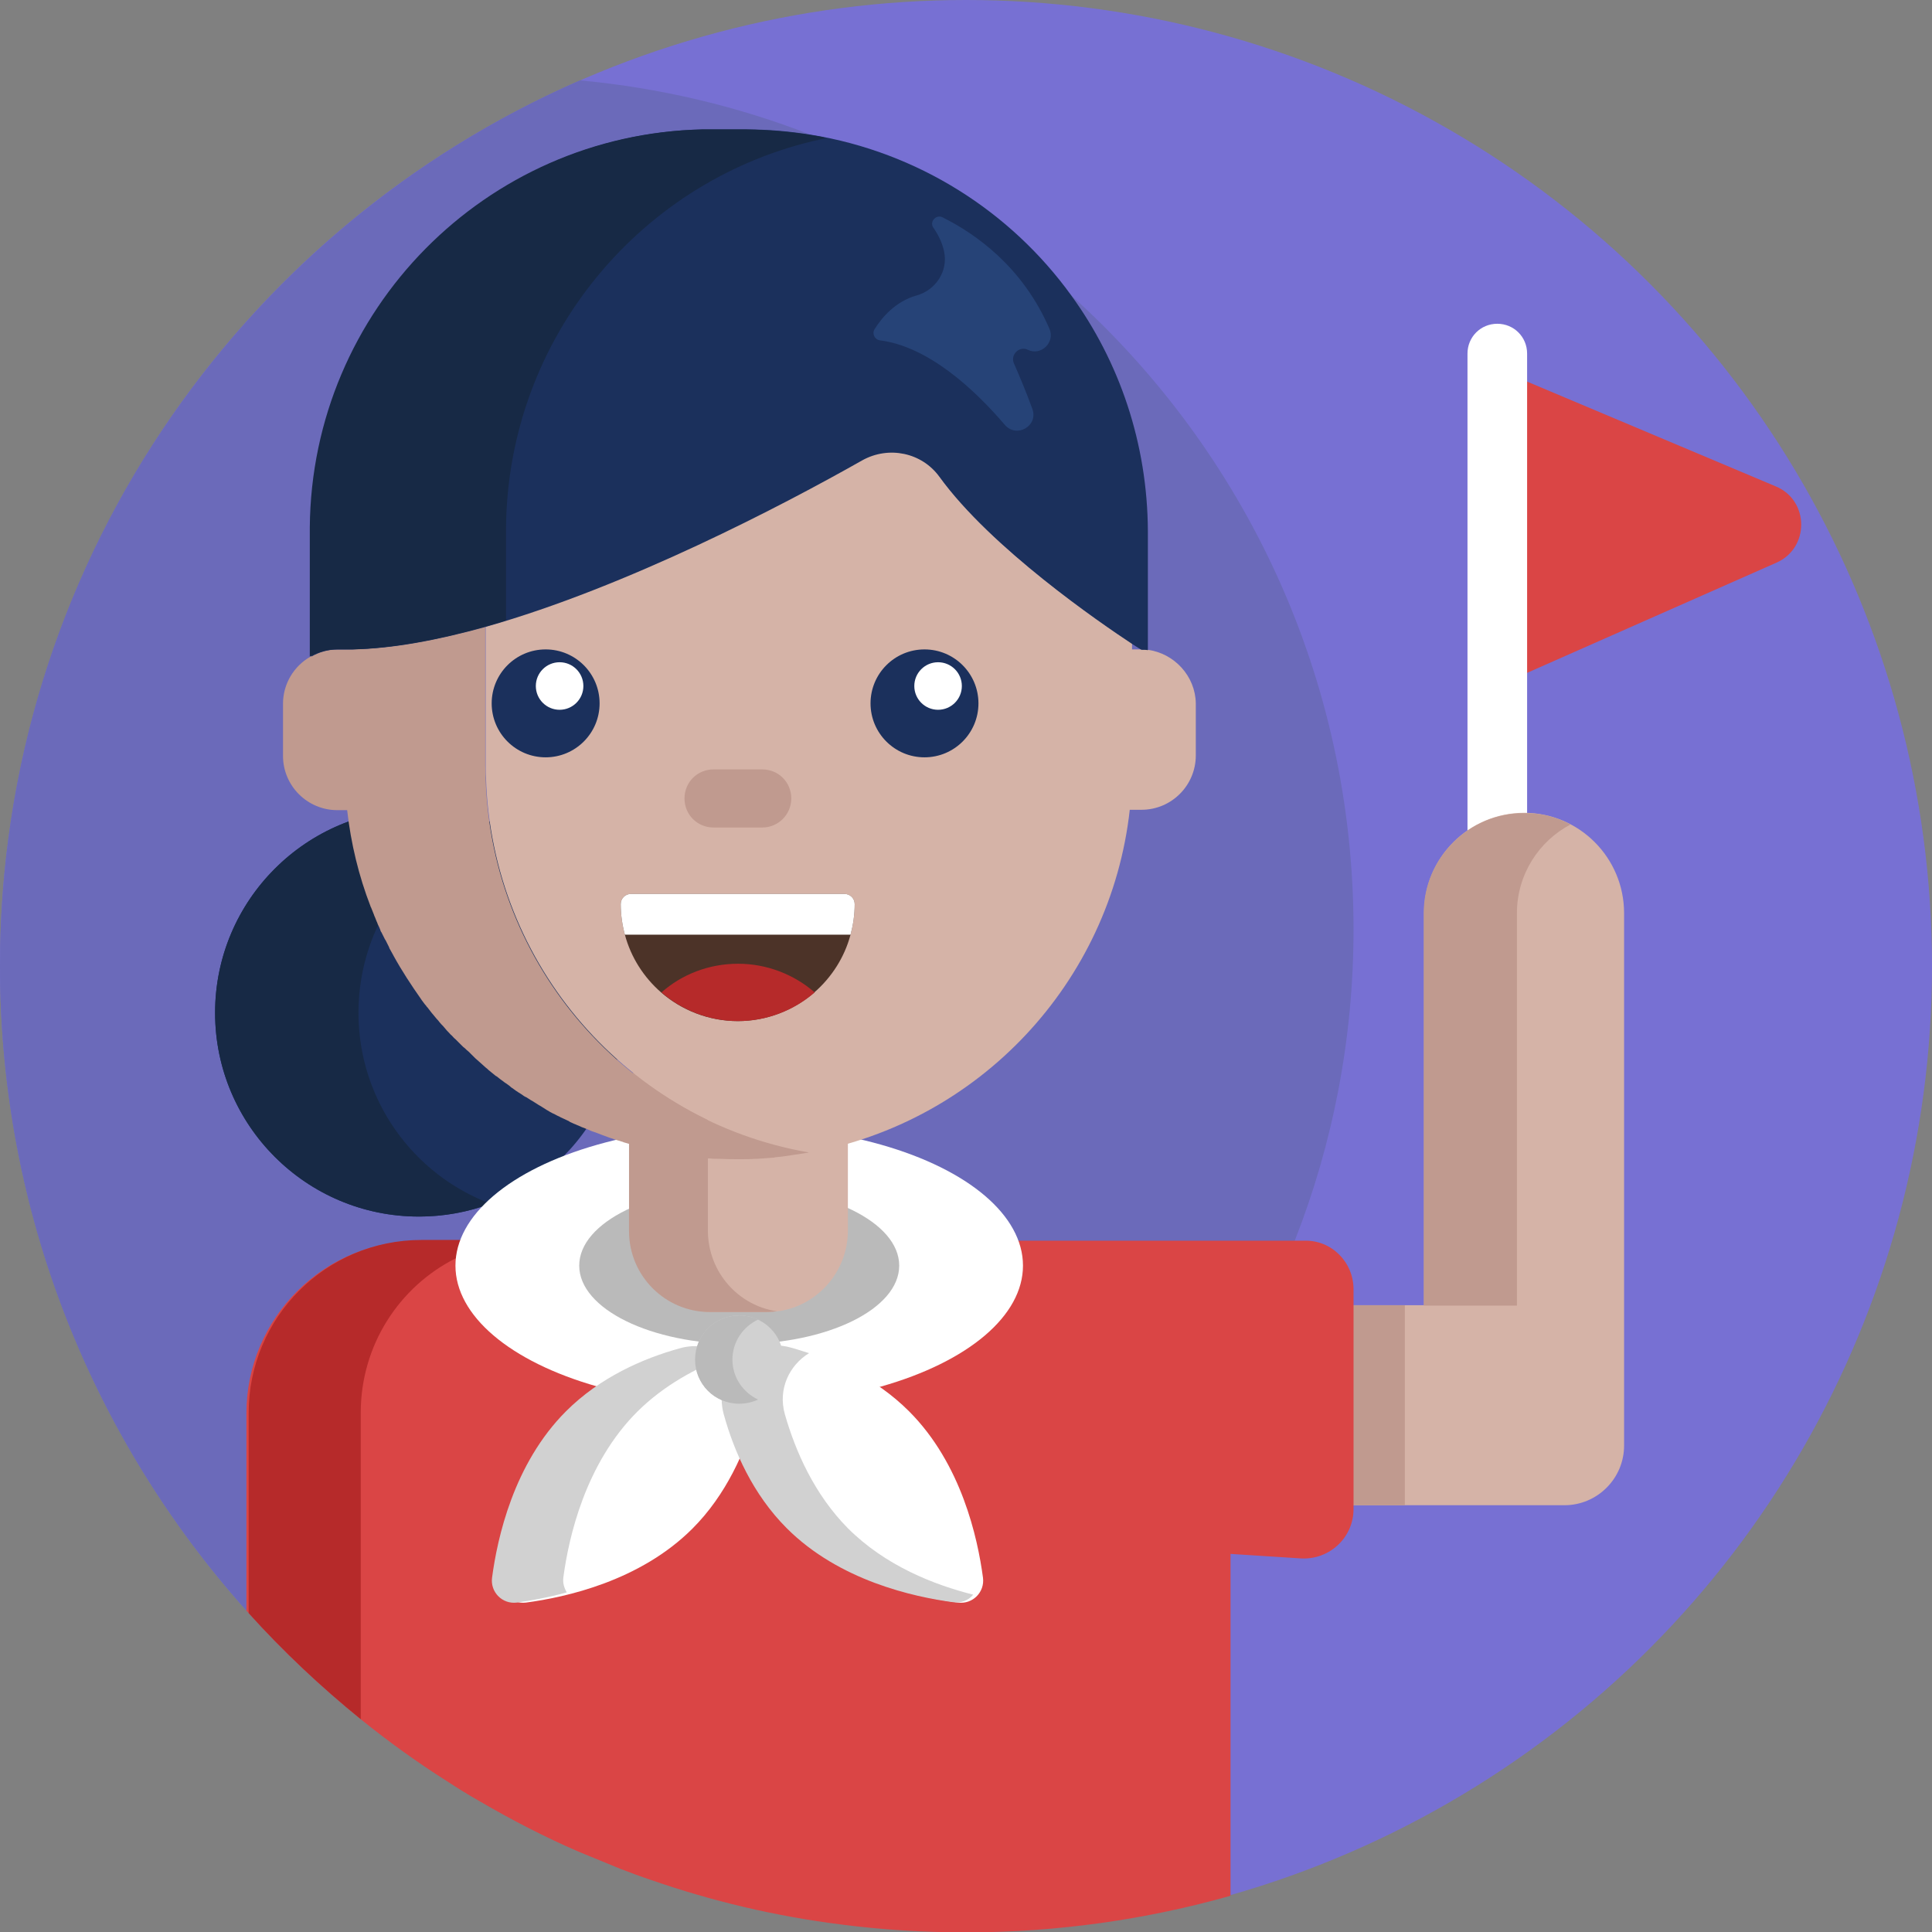 <?xml version="1.0" encoding="utf-8"?>
<!-- Generator: Adobe Illustrator 22.0.1, SVG Export Plug-In . SVG Version: 6.00 Build 0)  -->
<svg version="1.1" xmlns="http://www.w3.org/2000/svg" xmlns:xlink="http://www.w3.org/1999/xlink" x="0px" y="0px"
	 viewBox="0 0 512 512" style="enable-background:new 0 0 512 512;" xml:space="preserve">
<rect x="0" y="0" width="512" height="512" fill="#808080" stroke="none"/>
<style type="text/css">
	.st0{fill:#E9B12D;}
	.st1{fill:#A9E7D8;}
	.st2{fill:#76CFB1;}
	.st3{fill:#AE6B5D;}
	.st4{fill:#7770D3;}
	.st5{fill:#5BA0F5;}
	.st6{fill:#DA4545;}
	.st7{fill:#89CCFC;}
	.st8{fill:#CD462A;}
	.st9{fill:#514896;}
	.st10{fill:#5493A0;}
	.st11{fill:#CC6B5C;}
	.st12{fill:#62AA8D;}
	.st13{fill:#8ABAAB;}
	.st14{fill:#C3791F;}
	.st15{fill:#E39123;}
	.st16{fill:#FFFFFF;}
	.st17{fill:none;stroke:#FFFFFF;stroke-width:10;stroke-linecap:round;stroke-miterlimit:10;}
	.st18{fill:none;stroke:#5F55AB;stroke-width:10;stroke-linecap:round;stroke-miterlimit:10;}
	.st19{fill:#A9671C;}
	.st20{fill:#D5B3A7;}
	.st21{fill:#C09A8F;}
	.st22{fill:#487F87;}
	.st23{fill:#1B305C;}
	.st24{fill:#172945;}
	.st25{fill:none;}
	.st26{fill:#B62A2A;}
	.st27{fill:#325859;}
	.st28{fill:#3F6E71;}
	.st29{fill:#284646;}
	.st30{fill:#8F2727;}
	.st31{fill:#29477C;}
	.st32{fill:#5B9BEE;}
	.st33{fill:#487FDE;}
	.st34{fill:#CD9829;}
	.st35{fill:#9F2A2A;}
	.st36{fill:#4C3328;}
	.st37{fill:#E8B94A;}
	.st38{fill:#DDF8F1;}
	.st39{fill:#3E2A22;}
	.st40{fill:#D3A971;}
	.st41{fill:#C79A5B;}
	.st42{fill:#233E76;}
	.st43{fill:#21395F;}
	.st44{fill:#487D82;}
	.st45{fill:none;stroke:#C79A5B;stroke-width:10;stroke-linecap:round;stroke-miterlimit:10;}
	.st46{fill:#5E3E31;}
	.st47{fill:#AC3939;}
	.st48{fill:#CA9628;}
	.st49{fill:#AF8F88;}
	.st50{fill:#815048;}
	.st51{fill:#6F4232;}
	.st52{fill:#5F55AB;}
	.st53{fill:#192A48;}
	.st54{fill:#152336;}
	.st55{fill:#192B49;}
	.st56{fill:#264173;}
	.st57{fill:#B06F1E;}
	.st58{fill:#4E88C0;}
	.st59{fill:#83C3F1;}
	.st60{fill:#CF9929;}
	.st61{fill:none;stroke:#FFFFFF;stroke-width:10;stroke-linecap:round;stroke-linejoin:round;stroke-miterlimit:10;}
	.st62{fill:#EAC262;}
	.st63{fill:#D6D5D4;}
	.st64{fill:#6BBA9B;}
	.st65{fill:#63AA8F;}
	.st66{fill:none;stroke:#3E2A22;stroke-width:10;stroke-linecap:round;stroke-miterlimit:10;}
	.st67{fill:#CA7D1F;}
	.st68{fill:#213B64;}
	.st69{fill:#CDF8EC;}
	.st70{fill:#C59125;}
	.st71{fill:none;stroke:#C09A8F;stroke-width:10;stroke-linecap:round;stroke-miterlimit:10;}
	.st72{fill:#32579B;}
	.st73{fill:#172843;}
	.st74{fill:#D66767;}
	.st75{fill:#A74949;}
	.st76{fill:#EBC76F;}
	.st77{fill:#7A4940;}
	.st78{fill:#182A48;}
	.st79{fill:none;stroke:#A0794A;stroke-width:10;stroke-linecap:round;stroke-miterlimit:10;}
	.st80{fill:#C37A20;}
	.st81{fill:#D26D5C;}
	.st82{fill:#A45752;}
	.st83{fill:#284579;}
	.st84{fill:#88C7F4;}
	.st85{fill:#6EB6F0;}
	.st86{fill:#32221E;}
	.st87{fill:#E7A6A6;}
	.st88{fill:#C59191;}
	.st89{fill:#AA3B3B;}
	.st90{fill:#B83E3E;}
	.st91{fill:none;stroke:#5F55A9;stroke-width:10;stroke-linecap:round;stroke-miterlimit:10;}
	.st92{fill:#963838;}
	.st93{fill:#402B25;}
	.st94{fill:#6B6ABA;}
	.st95{fill:#BABABA;}
	.st96{fill:#D1D1D1;}
	.st97{fill:#264377;}
	.st98{fill:#A19BF5;}
	.st99{fill:#3C2A21;}
	.st100{fill:none;stroke:#4C3328;stroke-width:10;stroke-linecap:round;stroke-miterlimit:10;}
	.st101{fill:#C1781F;}
	.st102{fill:#E3A147;}
	.st103{fill:#F2D2A1;}
	.st104{fill:#4F372D;}
	.st105{fill:none;stroke:#DA4545;stroke-width:10;stroke-linecap:round;stroke-miterlimit:10;}
	.st106{fill:#AA3928;}
	.st107{fill:#8C2C22;}
	.st108{fill:#BF4336;}
	.st109{fill:#5797D4;}
	.st110{fill:#CFCFCF;}
	.st111{fill:#613A2E;}
	.st112{fill:none;stroke:#B18653;stroke-width:10;stroke-linecap:round;stroke-miterlimit:10;}
	.st113{fill:#B13B3B;}
	.st114{fill:#16263A;}
	.st115{fill:none;stroke:#16263A;stroke-width:10;stroke-miterlimit:10;}
	.st116{fill:#C87D20;}
	.st117{fill:#E4F0FD;}
	.st118{fill:#AA3737;}
	.st119{fill:#BF771F;}
	.st120{fill:none;stroke:#CD462A;stroke-width:10;stroke-linejoin:round;stroke-miterlimit:10;}
	.st121{fill:#5696D2;}
	.st122{fill:#C0771E;}
	.st123{fill:#9B5F1B;}
	.st124{fill:#A83A29;}
	.st125{fill:#E7A74F;}
	.st126{fill:#C9924C;}
	.st127{fill:#C58E48;}
	.st128{fill:#BE8844;}
	.st129{fill:#916939;}
	.st130{fill:#264275;}
	.st131{fill:#253F65;}
	.st132{fill:#182A45;}
	.st133{fill:#162336;}
	.st134{fill:#93C7B7;}
	.st135{fill:#E6A4A4;}
	.st136{fill:#B06B1D;}
	.st137{fill:#484185;}
	.st138{fill:#DB6E6E;}
	.st139{fill:#6BBA9A;}
	.st140{fill:#CACCCC;}
	.st141{fill:#D4D4D4;}
	.st142{fill:#A98881;}
	.st143{fill:#213A62;}
	.st144{fill:#A2837D;}
	.st145{fill:#6FB8F4;}
	.st146{fill:#9B9E9E;}
	.st147{fill:#B2B3B3;}
	.st148{fill:#20385D;}
	.st149{fill:#335AA8;}
	.st150{fill:#BCE7FD;}
	.st151{fill:#3B2921;}
	.st152{fill:#AD3C3C;}
	.st153{fill:#9D3838;}
	.st154{fill:#603F33;}
	.st155{fill:#4D868B;}
	.st156{fill:#A2DDFD;}
	.st157{fill:#ECB6B6;}
	.st158{fill:#E8A346;}
	.st159{fill:#514C94;}
	.st160{fill:#D2F1E8;}
	.st161{fill:#BDD6CE;}
	.st162{fill:#B93B29;}
	.st163{fill:#E0AD70;}
	.st164{fill:#C57C21;}
	.st165{fill:#EDA34A;}
	.st166{fill:#2F538F;}
	.st167{fill:#2B4B78;}
	.st168{fill:#65AF91;}
	.st169{fill:#A7CEFC;}
	.st170{fill:#98BDE2;}
	.st171{fill:#CFE5F7;}
	.st172{fill:#5492CD;}
	.st173{fill:#97CCBC;}
	.st174{fill:#5491CA;}
	.st175{fill:#EDC563;}
	.st176{fill:#423C79;}
	.st177{fill:#D3B1A5;}
	.st178{fill:#BE988D;}
	.st179{fill:#A7E5D6;}
	.st180{fill:#F2FFF9;}
	.st181{fill:#D64545;}
	.st182{fill:#A73B3B;}
	.st183{fill:#15233A;}
	.st184{fill:none;stroke:#BE988D;stroke-width:10;stroke-linecap:round;stroke-miterlimit:10;}
	.st185{fill:#AF3A29;}
	.st186{fill:#FAF9FF;}
	.st187{fill:#CACACC;}
	.st188{fill:#372720;}
	.st189{fill:#3F2C26;}
	.st190{fill:#2D201C;}
	.st191{fill:#3D6D6F;}
	.st192{fill:#5B54A8;}
	.st193{fill:#325799;}
	.st194{fill:#E8C26E;}
	.st195{fill:#254784;}
	.st196{fill:#5696D4;}
	.st197{fill:#4F8AB6;}
	.st198{fill:#5FA4AC;}
	.st199{fill:#AA3524;}
	.st200{fill:#D15F4D;}
	.st201{fill:#2B294C;}
	.st202{fill:#A43A2A;}
	.st203{fill:#E7AE2D;}
	.st204{fill:#CD9729;}
	.st205{fill:none;stroke:#AA8253;stroke-width:10;stroke-linecap:round;stroke-miterlimit:10;}
	.st206{fill:none;stroke:#E18F23;stroke-width:10;stroke-linecap:round;stroke-linejoin:round;stroke-miterlimit:10;}
	.st207{fill:#CF9828;}
	.st208{fill:#B88926;}
	.st209{fill:#A17623;}
	.st210{fill:#96CCBC;}
	.st211{fill:#CF9A2A;}
	.st212{fill:#C57B20;}
	.st213{fill:#C7F1E6;}
	.st214{fill:#DC6363;}
	.st215{fill:#E89F9F;}
	.st216{fill:#C88C8C;}
	.st217{fill:#C16E6E;}
	.st218{fill:#A46060;}
	.st219{fill:#AA3626;}
	.st220{fill:#87EDC4;}
	.st221{fill:#D86552;}
	.st222{fill:#BC7620;}
	.st223{fill:#BA741E;}
	.st224{fill:#8F8CE3;}
	.st225{fill:#3A2820;}
	.st226{fill:#AC7060;}
	.st227{fill:#915F55;}
	.st228{fill:#49332A;}
	.st229{fill:#2D1F1B;}
	.st230{fill:#69B7BE;}
	.st231{fill:#D6D6D6;}
	.st232{fill:#B8B8B8;}
	.st233{fill:#CACACA;}
	.st234{fill:#467B80;}
	.st235{fill:#C2EDE2;}
	.st236{fill:#A9574F;}
	.st237{fill:#5595D2;}
	.st238{fill:#955949;}
	.st239{fill:#7E4B42;}
	.st240{fill:#89CCF1;}
	.st241{fill:#DD584A;}
	.st242{fill:#C18F26;}
	.st243{fill:#B33C2A;}
	.st244{fill:#D1A771;}
	.st245{fill:#B42A2A;}
	.st246{fill:#325797;}
	.st247{fill:#9F3529;}
	.st248{fill:#EDCE80;}
	.st249{fill:#F0DBAC;}
	.st250{fill:#CFB478;}
	.st251{fill:#D4C29B;}
	.st252{fill:#993939;}
	.st253{fill:#D1AFA3;}
	.st254{fill:#BC968B;}
	.st255{fill:none;stroke:#BC968B;stroke-width:10;stroke-linecap:round;stroke-miterlimit:10;}
	.st256{fill:#814C3C;}
	.st257{fill:#C0EBE0;}
	.st258{fill:#A5E3D4;}
	.st259{fill:#15243C;}
	.st260{fill:#443E79;}
	.st261{fill:#F0FFF7;}
	.st262{fill:#9A764B;}
	.st263{fill:#826443;}
	.st264{fill:#D9AA74;}
	.st265{fill:#5DA186;}
	.st266{fill:#68B596;}
	.st267{fill:#E5C6BE;}
	.st268{fill:#D3B6B1;}
	.st269{fill:none;stroke:#BAA09C;stroke-width:10;stroke-linecap:round;stroke-miterlimit:10;}
	.st270{fill:#F4D78F;}
	.st271{fill:#20385F;}
	.st272{fill:#BA8727;}
	.st273{fill:#5A9C82;}
	.st274{fill:none;stroke:#E39123;stroke-width:10;stroke-linecap:round;stroke-linejoin:round;stroke-miterlimit:10;}
	.st275{fill:#60392D;}
	.st276{fill:#CCCCCC;}
	.st277{fill:#844F3E;}
	.st278{fill:#F3FFFB;}
	.st279{fill:#365E60;}
	.st280{fill:#D84545;}
	.st281{fill:#A83B3B;}
	.st282{fill:#253F70;}
	.st283{fill:#EAADAD;}
	.st284{fill:#443E7C;}
	.st285{fill:#3D6B9F;}
	.st286{fill:#4274BC;}
	.st287{fill:#AF3827;}
	.st288{fill:#E59D9D;}
	.st289{fill:#C48989;}
	.st290{fill:none;stroke:#9B621A;stroke-width:10;stroke-linecap:round;stroke-linejoin:round;stroke-miterlimit:10;}
	.st291{fill:#213A5E;}
	.st292{fill:#2D507A;}
	.st293{fill:#528EC8;}
	.st294{fill:#EFD696;}
	.st295{fill:#D1BA87;}
	.st296{fill:#FDFCFC;}
	.st297{fill:#86CBFC;}
	.st298{fill:#7AB7DA;}
	.st299{fill:#192C4C;}
	.st300{fill:#BCBCBC;}
	.st301{fill:#A13838;}
	.st302{fill:#75BDF6;}
	.st303{fill:#D0B1AA;}
	.st304{fill:#142233;}
	.st305{fill:#E6C4BB;}
	.st306{fill:#BDBDBD;}
	.st307{fill:#E8A192;}
	.st308{fill:#A43939;}
	.st309{fill:#162640;}
	.st310{fill:#27457C;}
	.st311{fill:#EFBE5E;}
	.st312{fill:#87EDC5;}
	.st313{fill:#A03838;}
	.st314{fill:#833232;}
	.st315{fill:#47417F;}
	.st316{fill:none;stroke:#915F55;stroke-width:10;stroke-linecap:round;stroke-miterlimit:10;}
	.st317{fill:#BC8B25;}
	.st318{fill:#473129;}
	.st319{fill:#67B394;}
	.st320{fill:#599A80;}
	.st321{fill:#B13D3D;}
</style>
<g id="BULINE">
	<g>
		<circle id="XMLID_1543_" class="st4" cx="256" cy="256" r="256"/>
	</g>
</g>
<g id="Icons">
	<g id="XMLID_4129_">
		<g id="XMLID_1547_">
			<path id="XMLID_1756_" class="st94" d="M358.7,246.3c0,29-5.5,56.8-15.5,82.3c-32.9,84.1-114.8,143.7-210.5,143.7
				c-4.8,0-9.6-0.2-14.4-0.5c-7.9-5-15.5-10.5-22.7-16.3c-10.6-8.6-20.6-18-29.7-28.1c-0.2-0.2-0.4-0.5-0.7-0.7
				C24.7,381.4,0,321.6,0,256C0,151,63.2,60.8,153.7,21.3c21.4,2,41.9,6.9,61.1,14.4c0.1,0,0.1,0,0.2,0.1c0.9,0.3,1.7,0.7,2.6,1
				c24.5,9.9,46.9,24.1,66.3,41.5C329.8,119.6,358.7,179.6,358.7,246.3z"/>
			<g id="XMLID_1555_">
				<circle id="XMLID_1590_" class="st23" cx="111" cy="268.4" r="54"/>
				<path id="XMLID_1589_" class="st24" d="M130,319c-5.9,2.2-12.3,3.4-19,3.4c-29.8,0-54-24.2-54-54c0-29.8,24.2-54,54-54
					c6.7,0,13.1,1.2,19,3.4c-20.5,7.7-35,27.4-35,50.6C95,291.5,109.5,311.3,130,319z"/>
				<path id="XMLID_1587_" class="st6" d="M396.8,97.8l73.8,31.1c8.9,3.7,9,16.3,0.2,20.2l-74,32.7V97.8z"/>
				<path id="XMLID_1585_" class="st16" d="M396.8,263.8L396.8,263.8c-4.4,0-7.9-3.5-7.9-7.9V93.7c0-4.4,3.5-7.9,7.9-7.9h0
					c4.4,0,7.9,3.5,7.9,7.9v162.2C404.7,260.2,401.1,263.8,396.8,263.8z"/>
				<path id="XMLID_1584_" class="st20" d="M403.9,215.4c-14.6,0-26.5,11.9-26.5,26.5v20.8v83.2h-29.8v53h29.8h37.2
					c8.7,0,15.8-7.1,15.8-15.8V262.8v-20.8C430.4,227.3,418.5,215.4,403.9,215.4z"/>
				<rect id="XMLID_1583_" x="347.6" y="345.9" class="st21" width="24.7" height="53"/>
				<path id="XMLID_1582_" class="st21" d="M416.2,218.5c-8.4,4.4-14.2,13.3-14.2,23.5v104h-24.7v-104c0-14.6,11.9-26.5,26.5-26.5
					C408.3,215.4,412.5,216.5,416.2,218.5z"/>
				<path id="XMLID_1674_" class="st6" d="M358.7,341.7v58.2c0,7.6-6.4,13.5-13.9,13.1l-18.7-1.2v90.6c-22.3,6.3-45.8,9.7-70.1,9.7
					c-11.3,0-22.4-0.7-33.2-2.1c-17.4-2.2-34.2-6.2-50.3-11.8c-2.7-0.9-5.4-1.9-8-2.9h0l-11.2-4.6c-9-3.9-17.7-8.4-26.1-13.3h0
					c-3-1.7-5.9-3.5-8.8-5.4c-7.9-5-15.5-10.5-22.7-16.3c-10.6-8.6-20.6-18-29.7-28.1c-0.2-0.2-0.4-0.5-0.7-0.7v-52.3
					c0-25.3,20.5-45.8,45.8-45.8h234.6C352.8,328.6,358.7,334.4,358.7,341.7z"/>
				<path id="XMLID_1614_" class="st26" d="M141.3,328.6c-7.4,0-14.4,1.8-20.6,4.9c-14.9,7.5-25.1,23-25.1,40.9v81.2
					c-10.6-8.6-20.6-18-29.7-28.1v-53.1c0-25.3,20.5-45.8,45.8-45.8H141.3z"/>
				<ellipse id="XMLID_1579_" class="st16" cx="195.9" cy="335.4" rx="75.2" ry="37"/>
				<ellipse id="XMLID_1578_" class="st95" cx="195.9" cy="335.4" rx="42.4" ry="20.8"/>
				<path id="XMLID_1577_" class="st20" d="M203.3,347.7h-14.7c-11.8,0-21.4-9.6-21.4-21.4v-35.2c0-11.8,9.6-21.4,21.4-21.4h14.7
					c11.8,0,21.4,9.6,21.4,21.4v35.2C224.6,338.1,215,347.7,203.3,347.7z"/>
				<path id="XMLID_1576_" class="st21" d="M205.9,347.5c-1,0.1-2,0.2-3.1,0.2h-14.7c-11.8,0-21.4-9.6-21.4-21.4v-35.2
					c0-11.8,9.6-21.4,21.4-21.4h14.7c1,0,2.1,0.1,3.1,0.2c-10.3,1.5-18.3,10.4-18.3,21.2v35.2C187.7,337.1,195.6,346,205.9,347.5z"
					/>
				<path id="XMLID_1575_" class="st16" d="M183.5,405.1c-13.9,13.9-33.6,18.2-44.1,19.6c-3.9,0.5-7.1-2.8-6.6-6.6
					c1.4-10.5,5.7-30.2,19.6-44.1c9-9,20.4-14,30.2-16.7c10.8-3.1,20.7,6.9,17.7,17.7C197.4,384.7,192.5,396.1,183.5,405.1z"/>
				<path id="XMLID_1574_" class="st96" d="M149.3,418c-0.2,1.5,0.2,2.8,0.9,4c-5.1,1.4-9.7,2.2-13.2,2.7c-3.9,0.5-7.1-2.8-6.6-6.6
					c1.4-10.5,5.7-30.2,19.6-44.1c9-9,20.4-14,30.2-16.7c4.5-1.3,9-0.2,12.3,2.2c-8,3-16.5,7.6-23.5,14.5
					C155.1,387.8,150.7,407.5,149.3,418z"/>
				<path id="XMLID_1573_" class="st16" d="M209.8,405.1c13.9,13.9,33.6,18.2,44.1,19.6c3.9,0.5,7.1-2.8,6.6-6.6
					c-1.4-10.5-5.7-30.2-19.6-44.1c-9-9-20.4-14-30.2-16.7c-10.8-3.1-20.7,6.9-17.7,17.7C195.9,384.7,200.9,396.1,209.8,405.1z"/>
				<path id="XMLID_1572_" class="st96" d="M257.9,422.6c-1.2,1.5-3.2,2.3-5.3,2c-10.5-1.4-30.2-5.7-44.1-19.6
					c-9-9-14-20.4-16.7-30.2c-3-10.8,6.9-20.7,17.7-17.7c1.6,0.4,3.2,1,4.9,1.5c-5.2,3.2-8.3,9.5-6.4,16.2
					c2.8,9.8,7.8,21.2,16.7,30.2C234.7,415,247.6,420,257.9,422.6z"/>
				<circle id="XMLID_1571_" class="st96" cx="195.9" cy="360.3" r="11.7"/>
				<path id="XMLID_1570_" class="st95" d="M200.9,370.9c-1.5,0.7-3.2,1.1-5,1.1c-6.5,0-11.7-5.2-11.7-11.7s5.2-11.7,11.7-11.7
					c1.8,0,3.5,0.4,5,1.1c-4,1.9-6.8,5.9-6.8,10.6S196.9,369,200.9,370.9z"/>
				<path id="XMLID_1569_" class="st20" d="M304.1,172.2c-0.6-0.1-1.1-0.1-1.7-0.1H300v-1.6c-8.5-5.6-37.4-25.3-51.1-44.3
					c-4.7-6.5-13.6-8.3-20.5-4.4c-21,11.9-62.3,33.6-99.7,44.1v37c0,1.1,0,2.2,0.1,3.3c1.5,49.8,37.9,90.8,85.6,99.3
					c45-8.1,79.9-45,85-90.9h3.1c8,0,14.4-6.5,14.4-14.4v-13.8C316.8,179.2,311.2,173.1,304.1,172.2z"/>
				<path id="XMLID_1568_" class="st21" d="M128.7,206.3c0-1.1-0.1-2.2-0.1-3.3v-37c-13.3,3.7-26,6.1-37.2,6.1h-2
					c-2.6,0-5,0.7-7.1,1.9c-4.4,2.5-7.3,7.2-7.3,12.5v13.8c0,8,6.5,14.4,14.4,14.4H92c0,0,0,0,0,0c1,8.9,3.1,17.5,6.2,25.5
					c0,0.1,0,0.1,0.1,0.2c0.3,0.7,0.5,1.3,0.8,2c0,0.1,0.1,0.2,0.1,0.3c0.3,0.6,0.5,1.3,0.8,1.9c0,0.1,0.1,0.2,0.1,0.3
					c0.3,0.6,0.6,1.2,0.8,1.9c0.1,0.1,0.1,0.2,0.2,0.3c0.3,0.6,0.6,1.2,0.9,1.8c0.1,0.1,0.1,0.2,0.2,0.3c0.3,0.6,0.6,1.2,0.9,1.8
					c0,0.1,0.1,0.2,0.1,0.3c0.3,0.6,0.7,1.2,1,1.8c0,0.1,0.1,0.1,0.1,0.2c2.2,4,4.7,7.8,7.3,11.5c0.1,0.1,0.1,0.2,0.2,0.3
					c0.4,0.5,0.7,1,1.1,1.4c0.1,0.2,0.2,0.3,0.4,0.5c0.3,0.4,0.7,0.9,1,1.3c0.2,0.2,0.3,0.4,0.5,0.6c0.3,0.4,0.7,0.8,1,1.2
					c0.2,0.2,0.4,0.4,0.6,0.7c0.3,0.4,0.7,0.8,1,1.1c0.2,0.2,0.4,0.5,0.6,0.7c0.3,0.4,0.6,0.7,1,1.1c0.2,0.2,0.4,0.5,0.7,0.7
					c0.3,0.3,0.6,0.7,1,1c0.2,0.2,0.5,0.5,0.7,0.7c0.3,0.3,0.6,0.6,1,1c0.3,0.3,0.5,0.5,0.8,0.7c0.3,0.3,0.6,0.6,1,0.9
					c0.3,0.3,0.5,0.5,0.8,0.8c0.3,0.3,0.6,0.6,0.9,0.9c0.3,0.3,0.6,0.5,0.9,0.8c0.3,0.3,0.6,0.5,0.9,0.8c0.3,0.3,0.7,0.6,1,0.9
					c0.3,0.2,0.6,0.5,0.8,0.7c0.5,0.4,1,0.8,1.6,1.3c0.2,0.2,0.4,0.3,0.6,0.4c0.5,0.4,1.1,0.9,1.7,1.3c0.2,0.2,0.4,0.3,0.7,0.5
					c0.4,0.3,0.9,0.6,1.3,1c0.2,0.2,0.5,0.3,0.7,0.5c0.4,0.3,0.8,0.6,1.3,0.9c0.3,0.2,0.5,0.3,0.8,0.5c0.4,0.3,0.8,0.6,1.3,0.8
					c0.3,0.2,0.5,0.3,0.8,0.5c0.4,0.3,0.9,0.5,1.3,0.8c0.3,0.2,0.5,0.3,0.8,0.5c0.4,0.3,0.9,0.5,1.3,0.8c0.3,0.2,0.5,0.3,0.8,0.5
					c0.4,0.3,0.9,0.5,1.3,0.8c0.3,0.1,0.5,0.3,0.8,0.4c0.5,0.2,0.9,0.5,1.4,0.7c0.3,0.1,0.5,0.3,0.8,0.4c0.5,0.2,1,0.5,1.5,0.7
					c0.2,0.1,0.5,0.2,0.7,0.4c0.5,0.2,1,0.5,1.6,0.7c0.2,0.1,0.4,0.2,0.7,0.3c0.6,0.3,1.1,0.5,1.7,0.7c0.2,0.1,0.4,0.2,0.5,0.2
					c0.7,0.3,1.3,0.6,2,0.8c0.1,0,0.2,0.1,0.3,0.1c2.3,0.9,4.7,1.8,7.2,2.5c0.1,0,0.1,0,0.2,0.1c0.7,0.2,1.5,0.4,2.2,0.7
					c0.2,0,0.3,0.1,0.5,0.1c0.6,0.2,1.3,0.4,1.9,0.5c0.2,0.1,0.4,0.1,0.6,0.2c0.6,0.2,1.2,0.3,1.8,0.4c0.2,0.1,0.5,0.1,0.7,0.2
					c0.6,0.1,1.2,0.3,1.8,0.4c0.2,0,0.5,0.1,0.7,0.1c0.6,0.1,1.2,0.2,1.8,0.3c0.2,0,0.5,0.1,0.7,0.1c0.6,0.1,1.2,0.2,1.8,0.3
					c0.2,0,0.5,0.1,0.7,0.1c0.6,0.1,1.2,0.2,1.8,0.3c0.2,0,0.5,0.1,0.7,0.1c0.6,0.1,1.3,0.1,1.9,0.2c0.2,0,0.4,0,0.7,0.1
					c0.7,0.1,1.3,0.1,2,0.2c0.2,0,0.4,0,0.6,0c0.7,0.1,1.5,0.1,2.2,0.1c0.1,0,0.2,0,0.3,0c1.8,0.1,3.5,0.1,5.3,0.1h0
					c0.1,0,0.2,0,0.2,0c1.4,0,2.8,0,4.1-0.1c0.2,0,0.4,0,0.5,0c1.4-0.1,2.7-0.2,4.1-0.3c0.2,0,0.4,0,0.6-0.1c1.3-0.1,2.7-0.3,4-0.5
					c0.2,0,0.4-0.1,0.6-0.1c1.3-0.2,2.7-0.4,4-0.6c0.1,0,0.2,0,0.3-0.1C166.6,297.1,130.2,256.1,128.7,206.3z"/>
				<path id="XMLID_1566_" class="st23" d="M283.9,78.3c-16.1-22.3-40.7-38-69-42.6c-5.6-0.9-11.3-1.4-17.1-1.4h-9.2
					c-0.8,0-1.7,0-2.5,0c-57.2,1.4-103.1,48-103.6,105.4c0,0,0,0.1,0,0.1c0,0.3,0,0.6,0,0.9V174c2.1-1.2,4.5-1.9,7.1-1.9h1.7
					c0.7,0,1.4,0,2.1,0c10.8-0.2,22.8-2.5,35.4-6c37.4-10.6,78.7-32.2,99.7-44.1c7-3.9,15.8-2.1,20.5,4.4
					c13.7,18.9,42.6,38.7,51.1,44.3c1.5,1,2.4,1.5,2.4,1.5c0.6,0,1.2,0,1.7,0.1v-31.5C304.1,117.4,296.6,95.8,283.9,78.3z"/>
				<path id="XMLID_1564_" class="st24" d="M215,35.8c-5.6-0.9-11.4-1.4-17.3-1.5h-9.2c-0.8,0-1.7,0-2.5,0
					C128.7,35.6,82.6,82.2,82.1,139.7v0.1c0,0.3,0,0.6,0,0.9V174c0.1,0,0.1-0.1,0.2-0.1c2-1.1,4.4-1.8,6.9-1.8h2c0.7,0,1.4,0,2.1,0
					c10.7-0.3,22.7-2.5,35.1-6c1.9-0.5,3.8-1.1,5.7-1.7v-23.6c0-0.3,0-0.6,0-0.9v-0.1c0.5-50.5,36.1-92.6,83.5-102.9
					c0.5-0.1,0.9-0.2,1.4-0.3C217.7,36.2,216.3,36,215,35.8z"/>
				<circle id="XMLID_1563_" class="st23" cx="144.6" cy="186.4" r="14.3"/>
				<circle id="XMLID_1562_" class="st16" cx="148.3" cy="181.8" r="6.3"/>
				<circle id="XMLID_1561_" class="st23" cx="245" cy="186.4" r="14.3"/>
				<circle id="XMLID_1560_" class="st16" cx="248.6" cy="181.8" r="6.3"/>
				<path id="XMLID_1559_" class="st21" d="M202,219.3h-12.9c-4.3,0-7.7-3.4-7.7-7.7v0c0-4.3,3.4-7.7,7.7-7.7H202
					c4.3,0,7.7,3.4,7.7,7.7v0C209.7,215.8,206.3,219.3,202,219.3z"/>
				<path id="XMLID_1558_" class="st36" d="M223.8,236.9c1.5,0,2.7,1.2,2.7,2.7l0,0c0,2.8-0.4,5.5-1.1,8.1c-1.6,6-5,11.3-9.6,15.3
					c-5.4,4.7-12.6,7.6-20.3,7.6s-14.9-2.9-20.3-7.6c-4.6-4-8-9.3-9.6-15.3c-0.7-2.6-1.1-5.3-1.1-8.1l0,0c0-1.5,1.2-2.7,2.7-2.7
					H223.8z"/>
				<path id="XMLID_1557_" class="st26" d="M215.9,263c-5.4,4.7-12.6,7.6-20.3,7.6s-14.9-2.9-20.3-7.6c5.4-4.8,12.6-7.6,20.3-7.6
					S210.5,258.3,215.9,263z"/>
				<path id="XMLID_1556_" class="st16" d="M223.8,236.9c1.5,0,2.7,1.2,2.7,2.7l0,0c0,2.8-0.4,5.5-1.1,8.1h-59.8
					c-0.7-2.6-1.1-5.3-1.1-8.1l0,0c0-1.5,1.2-2.7,2.7-2.7H223.8z"/>
			</g>
		</g>
		<path id="XMLID_1640_" class="st97" d="M249.8,57.6c8.8,4.4,21.2,13.1,28.3,29.5c1.6,3.6-2.2,7.3-5.7,5.6l0,0
			c-2.3-1.1-4.7,1.3-3.7,3.6c1.5,3.4,3.3,7.7,4.9,12.1c1.6,4.5-4.2,7.8-7.3,4.2c-8.2-9.6-20.4-20.8-33.1-22.4
			c-1.4-0.2-2.2-1.8-1.4-3c1.8-2.9,5.4-7.3,11.1-8.9c5.1-1.4,8.4-6.5,7.3-11.6c-0.4-2-1.3-4.1-2.8-6.3
			C246.2,58.9,248,56.7,249.8,57.6z"/>
	</g>
</g>
</svg>
